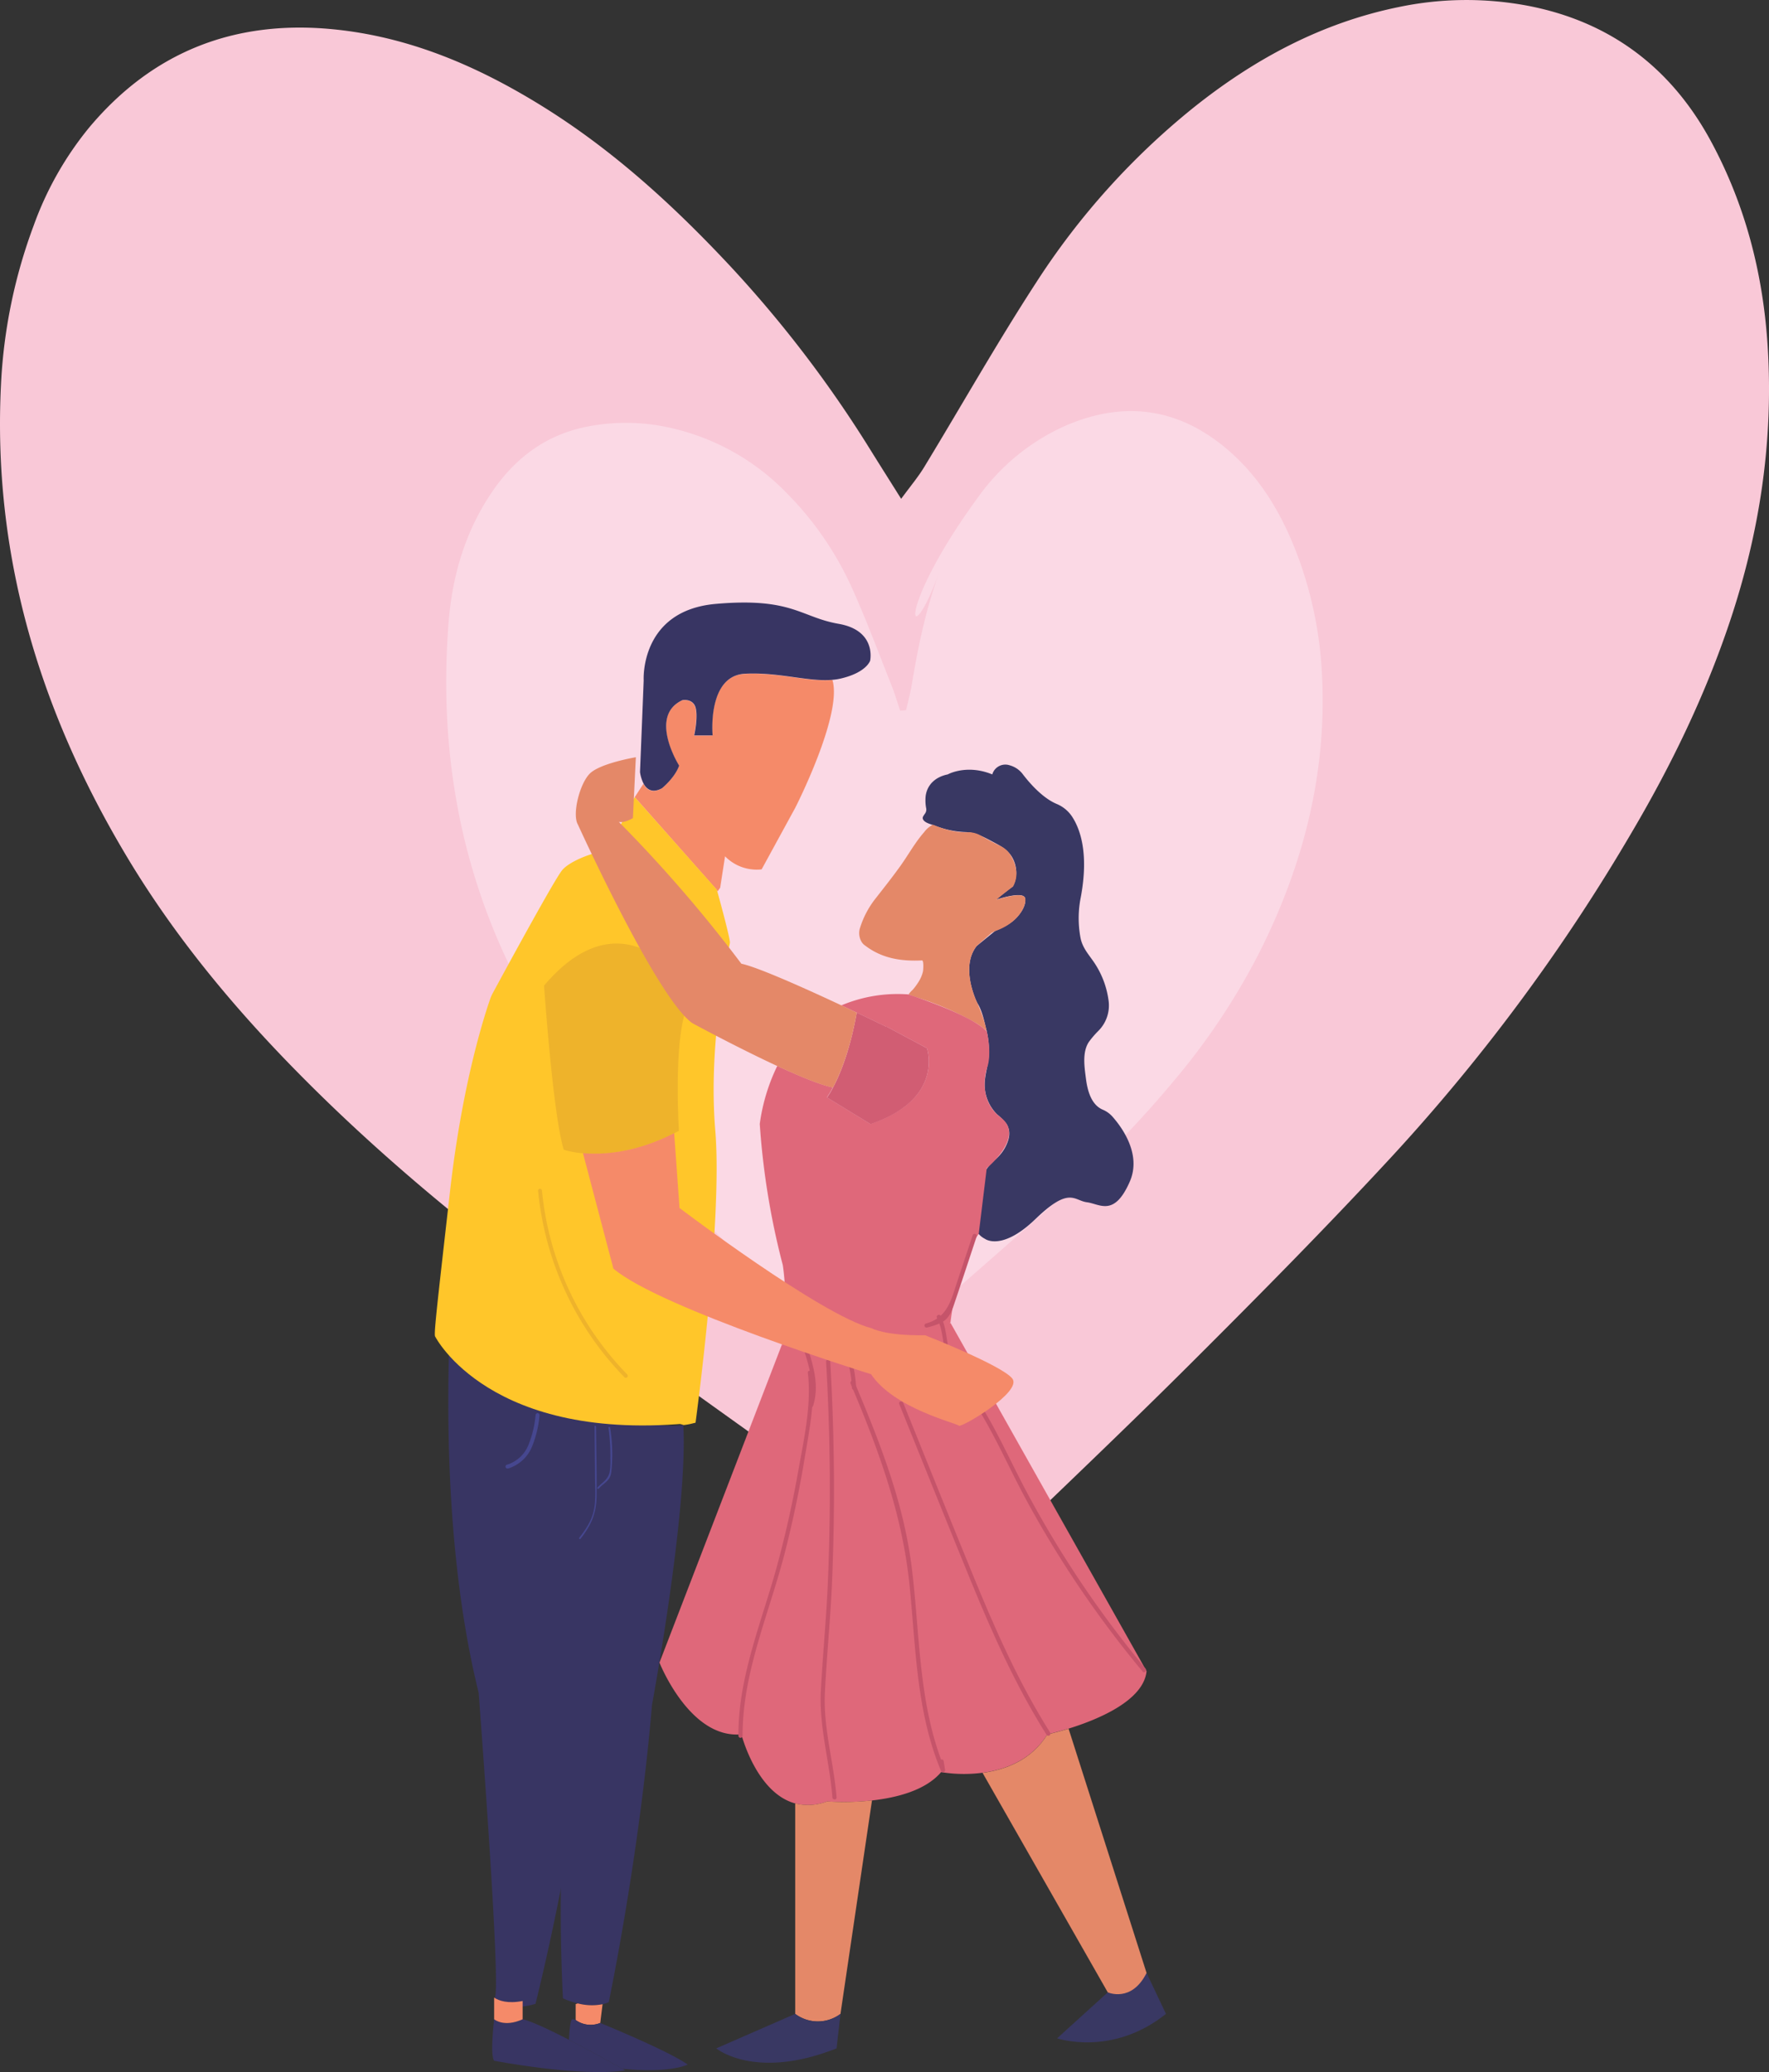 <svg id="Layer_1" data-name="Layer 1" xmlns="http://www.w3.org/2000/svg" viewBox="0 0 531.98 623.09"><rect x="0" y="0" width="531.98" height="623.09" fill="#333333" stroke="none"/><defs><style>.cls-1{fill:#f9c8d7;}.cls-2{fill:#fbd9e5;}.cls-3{fill:none;stroke:#fff;stroke-miterlimit:10;}.cls-4{fill:#393863;}.cls-5{fill:#e48868;}.cls-6{fill:#df687a;}.cls-7{fill:#d15d73;}.cls-8{fill:#ffc62a;}.cls-9{fill:#f58a69;}.cls-10{fill:#383563;}.cls-11{fill:#eeb32b;}.cls-12{fill:#46478f;}.cls-13{fill:#c5546a;}</style></defs><title>Valentine</title><path class="cls-1" d="M625.33,586.31c-2.8-1.38-4.36-1.91-5.64-2.83C582.39,556.84,545,530.33,507.9,503.42c-29.72-21.56-58.09-44.77-83.84-71.05-19.32-19.72-36.78-40.92-50.91-64.68-26-43.65-40.06-90.47-37.4-141.71a158.17,158.17,0,0,1,9.79-47.31,99.54,99.54,0,0,1,16.64-29.44c19.1-22.84,43.69-32.48,73.19-29.65,23.06,2.21,43.73,11.11,63.19,23.19,21.25,13.19,39.52,29.91,56.51,48.1a358.12,358.12,0,0,1,42.13,55.23c2.83,4.55,5.7,9.07,9.23,14.7,2.69-3.68,5-6.41,6.86-9.44,11.2-18.42,21.81-37.22,33.54-55.29a221.65,221.65,0,0,1,47.36-52.78c18.36-14.7,38.57-25.6,61.82-30.36a99.35,99.35,0,0,1,38.59-.45c24.85,4.7,43.31,18.53,55.33,40.76,10.43,19.28,15.73,40.05,17.09,61.86,1.76,28.35-2.42,55.9-11.44,82.78-7.41,22.08-17.49,42.9-29.28,62.93a563.72,563.72,0,0,1-72,97.42c-19.4,21-39.49,41.33-59.72,61.51C674,540.3,652.85,560.32,631.9,580.56,630,582.41,627.88,584.08,625.33,586.31Z" transform="translate(-335.43 -110.8)"/><path class="cls-2" d="M607.91,324.37c.58-2.58,1.29-5.13,1.72-7.74,1.89-11.46,4.27-22.79,8.25-33.73-9.35,25.74-13.39,11.58,11.87-22.84a64.28,64.28,0,0,1,26.57-21.45c18-7.6,34.58-4.88,49.35,8.34,9.77,8.74,16.1,20.09,20.59,32.59a118.29,118.29,0,0,1,6.66,33c1.77,30-5.37,58.18-18.93,85a203.34,203.34,0,0,1-25.37,38.06,320.92,320.92,0,0,1-33.36,34.51c-19.35,17.26-38.95,34.25-58.46,51.33a20.2,20.2,0,0,1-2.76,1.7,32.84,32.84,0,0,1-3.2-2.46c-16.59-16.23-33.27-32.35-49.67-48.77a321.38,321.38,0,0,1-35.11-41.29c-28.16-39.79-39.51-84.15-35.74-132.51,1.1-14.12,5-27.5,13.08-39.38,7-10.33,16.46-17.32,28.8-19.68a60.41,60.41,0,0,1,26.4.78A69.71,69.71,0,0,1,571.94,259a97.07,97.07,0,0,1,19.23,27.58c4.54,9.9,8.31,20.15,12.35,30.28,1,2.5,1.75,5.09,2.61,7.64Z" transform="translate(-335.43 -110.8)"/><path class="cls-3" d="M633.54,391.15" transform="translate(-335.43 -110.8)"/><path class="cls-3" d="M634,390.71" transform="translate(-335.43 -110.8)"/><path class="cls-4" d="M634.66,390.76c2.4-1.13,4.7-2.08,6.53-4.07,1.33-1.44,2.81-3.61,2.54-5.69-.33-2.46-8.35.21-8.7.33,1-1,5-4,5-4a9.08,9.08,0,0,0,.34-7.58c-1.24-3.14-3.73-4.42-6.52-5.9-2.63-1.4-5.13-2.77-8.13-2.84a27.78,27.78,0,0,1-9.14-1.93c-1-.38-2.91-.77-3.51-1.78-.41-.69.07-1.12.4-1.68a2.1,2.1,0,0,0,.45-1.94,13,13,0,0,1-.12-3.54c.5-3.59,3.17-5.78,6.63-6.47,0,0,5.69-3.18,13.4,0a4.09,4.09,0,0,1,5.27-2.73,7.34,7.34,0,0,1,3.95,2.72c1.8,2.36,5.74,7,10.06,8.85a10.31,10.31,0,0,1,4.64,3.73c2.46,3.68,5.18,11,2.71,24.29a32,32,0,0,0-.06,12.47c.73,3.28,2.84,5.22,4.57,8a26.73,26.73,0,0,1,3.85,10.8,10.78,10.78,0,0,1-3.1,9,27.42,27.42,0,0,0-2.88,3.37c-2,3.09-1.29,7.52-.84,11s1.53,7.77,5,9.29a8.16,8.16,0,0,1,2.87,2c3,3.35,8.9,11.46,5.31,19.66-4.69,10.72-9,6.7-12.9,6.2s-5.19-4.86-15.41,5-15.24,6-15.24,6a6.07,6.07,0,0,1-1.88-1.46,8.41,8.41,0,0,1-1.92-3.94,15.62,15.62,0,0,1,.54-7.35,34.07,34.07,0,0,1,2.25-5.8A16.74,16.74,0,0,1,634,460.2c.65-.63,1.32-1.17,1.91-1.85a12.45,12.45,0,0,0,2.76-4.85,8.86,8.86,0,0,0,.21-1,5.45,5.45,0,0,0-.77-3.75,17.3,17.3,0,0,0-2.81-2.84,12.63,12.63,0,0,1-3.69-7.59c-.37-3.15.77-6.18,1.11-9.29a25.56,25.56,0,0,0-.71-8.74c-.59-2.45-1.28-5.76-2.69-7.88,0,0-5.36-10.63-.17-17.16" transform="translate(-335.43 -110.8)"/><path class="cls-5" d="M634.85,390.71c-.52.17-.87.48-1.23.6l-4.46,3.92c-5.19,6.53.17,17.16.17,17.16.36.84.68,1.64,1,2.42a44.25,44.25,0,0,1,1.86,6.18c-.06-.28-.59-.64-.78-.8a19.66,19.66,0,0,0-2.91-2,90.56,90.56,0,0,0-16.7-7.26,29.22,29.22,0,0,1-3.15-1.1,7.38,7.38,0,0,1,1.2-1.34,18.15,18.15,0,0,0,1.83-2.47,10.11,10.11,0,0,0,1.32-3.14c.07-.33.29-3.31-.3-3.28-6.21.29-11.94-.54-17.08-4.45a3.59,3.59,0,0,1-1.25-1.41,5.22,5.22,0,0,1-.42-3.56,27.46,27.46,0,0,1,4.74-9.15c2.55-3.26,5.13-6.51,7.54-9.88s4.37-7,7.11-10.12a7.57,7.57,0,0,1,2.63-2.24,30.43,30.43,0,0,0,5.9,1.88,18.58,18.58,0,0,0,3.62.4l.69,0h.13a7.29,7.29,0,0,1,4.05,1h0l.51.29.5.28c.71.4,1.48.82,2.24,1.22l.81.42.79.4.38.19.58.27a7.2,7.2,0,0,1,3.32,3.07,13.75,13.75,0,0,1,1,2.11c0,.11.07.22.11.33s.13.44.19.66.06.26.09.4,0,.24.07.36a7.78,7.78,0,0,1-.88,5.31s-4,3-5,4c.35-.11,8.37-2.79,8.7-.33S641.22,388.53,634.85,390.71Z" transform="translate(-335.43 -110.8)"/><path class="cls-6" d="M632.17,462.06s11.72-9.55,4.19-15.24-4-15.24-4-15.24,1.39-3.52-.17-10.57h0c-.17-.25-3.16-4.37-23.61-11.19a43.63,43.63,0,0,0-20.14,3.3l4.66,2.2c4.65,2.2,8.07,3.87,8.86,4.25l.07,0,.1,0L614.18,426s5.38,15.19-17,22.78l-13.07-8a23.87,23.87,0,0,0,1.78-3c-3.67-.73-10-3.36-16.71-6.46a57.18,57.18,0,0,0-5.27,17.45,227.65,227.65,0,0,0,6.92,42.43s2,12.34-.33,23.9c0,0,25.82,2.92,46.42-4.73,1.47-.54,2.92-1.15,4.33-1.8,0,0,1.79-17.53,8.51-26.75" transform="translate(-335.43 -110.8)"/><path class="cls-7" d="M597.22,448.83l-13.07-8a23.87,23.87,0,0,0,1.78-3c2-3.68,5.09-11,7.14-22.54,4.65,2.2,8.07,3.87,8.86,4.25l.07,0,.1,0L614.18,426S619.56,441.24,597.22,448.83Z" transform="translate(-335.43 -110.8)"/><path class="cls-8" d="M462.81,499" transform="translate(-335.43 -110.8)"/><path class="cls-6" d="M680.23,613.32c-.9,9-15,14.67-23.45,17.28-3.72,1.14-6.37,1.7-6.37,1.7-4.83,7.82-12.75,10.68-19.5,11.57a42.71,42.71,0,0,1-12.46-.19c-4.67,5.5-13.34,7.69-20.79,8.52a77.71,77.71,0,0,1-13.51.3,15.79,15.79,0,0,1-9.57.6c-11.74-3.16-16.2-20.79-16.2-20.79-15.56,1.48-24.63-21.57-24.63-21.57l36.8-95.57,50.75-6.53Z" transform="translate(-335.43 -110.8)"/><path class="cls-5" d="M597.66,652.19l-9.48,64.19a11.36,11.36,0,0,1-13.61,0V653.09a15.79,15.79,0,0,0,9.57-.6A77.71,77.71,0,0,0,597.66,652.19Z" transform="translate(-335.43 -110.8)"/><path class="cls-4" d="M588.19,716.38,587,726.75c-24.51,9.72-36.18,0-36.18,0l23.74-10.37A11.36,11.36,0,0,0,588.19,716.38Z" transform="translate(-335.43 -110.8)"/><path class="cls-4" d="M668.56,709.9l-15.23,13.83s16.53,5.62,32.73-7.35l-5.83-12.32Z" transform="translate(-335.43 -110.8)"/><path class="cls-4" d="M631.61,438.3" transform="translate(-335.43 -110.8)"/><path class="cls-5" d="M680.23,704.07c-4.54,9.07-11.67,5.83-11.67,5.83l-37.65-66c6.75-.89,14.67-3.75,19.5-11.57,0,0,2.64-.56,6.37-1.7Z" transform="translate(-335.43 -110.8)"/><path class="cls-9" d="M574.61,353.65l-10.14,18.57a13.29,13.29,0,0,1-11-3.93L552,377.76l-.77,1.06-.29-.47L526.31,350.5l2.61-4c.93,1.67,2.59,3,5.52,1.37,0,0,3.83-3.06,5.17-6.8,0,0-9.37-14.92,1-19.7,0,0,3.35-.58,4,2.48s-.48,8.14-.48,8.14h5.55s-1.72-18,9.76-18.56c10.29-.51,19,2.5,26.32,1.83C588.89,325.67,574.61,353.65,574.61,353.65Z" transform="translate(-335.43 -110.8)"/><path class="cls-10" d="M597.1,309.47s-1.06,3.54-8.8,5.36a17.45,17.45,0,0,1-2.48.39c-7.29.67-16-2.34-26.32-1.83-11.48.57-9.76,18.56-9.76,18.56h-5.55s1.15-5.07.48-8.14-4-2.48-4-2.48c-10.42,4.78-1,19.7-1,19.7-1.34,3.73-5.17,6.8-5.17,6.8-2.93,1.61-4.59.3-5.52-1.37a10.75,10.75,0,0,1-1.08-3.51L529,315.39s-1.25-21,21.71-23,25.45,4,36.93,6S597.1,309.47,597.1,309.47Z" transform="translate(-335.43 -110.8)"/><path class="cls-8" d="M541,539.32a20,20,0,0,0,3.6-.74s8.23-60.46,5.93-87.82,4.21-55.29,4.4-56.44-3.93-16-3.93-16L526.31,350.5l-7.14,14.11a4.29,4.29,0,0,1-3,2.31c-3.78.68-9.69,3.11-11.7,5.56-2.46,3-18.38,32.38-20.92,37.08a9.85,9.85,0,0,0-.62,1.39c-1.46,4.12-8.41,24.9-12.16,58-4.21,37.12-5,43.81-4.4,43.81a16.07,16.07,0,0,1,2.4,2Z" transform="translate(-335.43 -110.8)"/><path class="cls-11" d="M539.6,450.84c-.47.26-.95.51-1.42.75-11.76,6-21.59,6.5-27.43,6a26.25,26.25,0,0,1-5.78-1.06c-3.25-10.33-5.93-49.36-5.93-49.36,25.64-30.23,45.34,3.25,45.34,3.25C537.31,414.59,539.6,450.84,539.6,450.84Z" transform="translate(-335.43 -110.8)"/><path class="cls-10" d="M519.51,537.16l-1.17,28.24v0c-1.21,2.14-2.22,7.68-3,14.56a0,0,0,0,0,0,0c-2.15,17.82-3.11,44.63-3.11,44.63-1.3,14.64-3.69,30.19-6.23,44.13-4.54,24.92-9.54,44.65-9.54,44.65-.77.22-1.49.4-2.17.53-4.49.88-7.13-.07-8.57-1a4.86,4.86,0,0,1-1.5-1.52c2-2-4.85-91.58-4.85-91.58-12-48.47-8.53-103.25-9-103.63,2.59,2.33,6.69,6.2,9.3,8.68a19.69,19.69,0,0,0,6,3.93,105.07,105.07,0,0,0,28.42,7.34l1.59.14a11.78,11.78,0,0,1,3,.64Z" transform="translate(-335.43 -110.8)"/><path class="cls-10" d="M531.5,623.46c-3.83,45.66-13,89.39-13,89.39a9.65,9.65,0,0,1-1.86.62,16.67,16.67,0,0,1-7.44-.24,24.83,24.83,0,0,1-4.48-1.52c-.77-15.55-.83-30.44-.41-44.4,2.54-13.94,4.93-29.49,6.23-44.13,0,0,1-26.81,3.11-44.63a0,0,0,0,1,0,0c.83-6.88,1.84-12.42,3-14.56v0l1.17-28.24c4.43,1.52,14.76,4.59,23.1,3.58C542.34,565.24,531.5,623.46,531.5,623.46Z" transform="translate(-335.43 -110.8)"/><path class="cls-10" d="M523.47,733.4c-14,2-39.44-2.93-39.44-2.93-1.3-1.66,0-12.5,0-12.5s3,2.55,8.57,0c2.77.67,8.3,3.29,13.94,6.19,6.76,3.49,13.66,7.38,16.06,8.73Z" transform="translate(-335.43 -110.8)"/><path class="cls-9" d="M492.6,712.5V718c-5.61,2.55-8.57,0-8.57,0v-6.52C485.46,712.43,488.1,713.38,492.6,712.5Z" transform="translate(-335.43 -110.8)"/><path class="cls-9" d="M516.64,713.47l-.7,5.63a7.7,7.7,0,0,1-7.39-.88v-4.79l.65-.2A16.67,16.67,0,0,0,516.64,713.47Z" transform="translate(-335.43 -110.8)"/><path class="cls-10" d="M542.22,731.62s-5,2.68-19.63,1.28c-2.4-1.35-9.3-5.24-16.06-8.73,0,0,.22-6.45,1.12-6.19a8.38,8.38,0,0,0,.9.17v.08a7.7,7.7,0,0,0,7.39.88S536.6,727.54,542.22,731.62Z" transform="translate(-335.43 -110.8)"/><path class="cls-11" d="M497.27,468.65a.59.59,0,0,1,1.14.17,91.89,91.89,0,0,0,25.7,55.34.6.6,0,0,1-.85.83,93.1,93.1,0,0,1-26-56.06.64.64,0,0,1,0-.29Z" transform="translate(-335.43 -110.8)"/><path class="cls-12" d="M488.1,552.39a.59.59,0,0,1-.15-1.17,10.17,10.17,0,0,0,6.39-5.91,31.69,31.69,0,0,0,2.16-9.06.61.61,0,0,1,.67-.51.6.6,0,0,1,.51.67,32.63,32.63,0,0,1-2.26,9.4,11.33,11.33,0,0,1-7.18,6.56l-.15,0Z" transform="translate(-335.43 -110.8)"/><path class="cls-8" d="M466.32,512.74s16.39,32.35,78.25,25.83Z" transform="translate(-335.43 -110.8)"/><path class="cls-5" d="M593.07,415.3c-2.05,11.58-5.19,18.85-7.14,22.54-3.67-.73-10-3.36-16.71-6.46-12.24-5.67-25.6-12.92-25.6-12.92-10.72-7.6-34.39-59.69-34.39-59.69-1.79-3,.45-12.23,3.57-15.35s13.85-4.92,13.85-4.92l-.89,18.32c-2.18,1.19-3.48,1.32-4.25,1.11a417.94,417.94,0,0,1,36.86,42.66c5,1.05,19.17,7.42,30.06,12.51Z" transform="translate(-335.43 -110.8)"/><path class="cls-13" d="M614.2,510c4.66-1.27,6.44-1.95,8-6.56,2.36-6.93,4.63-13.89,6.94-20.84.25-.76-1-1.09-1.21-.33l-4.53,13.59c-1.92,5.75-2.94,11.14-9.56,12.94a.63.63,0,0,0,.33,1.21Z" transform="translate(-335.43 -110.8)"/><path class="cls-13" d="M558.75,632.82c-.11-19.11,8.14-37.18,12.78-55.44q3.5-13.74,5.82-27.75c1.41-8.49,3.28-17.46,2.27-26.06-.09-.79-1.34-.8-1.25,0,1.14,9.72-1.17,19.89-2.87,29.46q-2.48,14-6.14,27.68c-4.58,17.18-12,34.07-11.87,52.11a.63.63,0,0,0,1.25,0Z" transform="translate(-335.43 -110.8)"/><path class="cls-13" d="M618,640.66l.43,2.66,1.21-.33c-8.05-19.26-7.49-40.24-10-60.61-2.43-19.76-9.63-37.94-17.33-56.15-.31-.74-1.39-.1-1.08.63,8.37,19.81,15.59,39.28,17.74,60.82,1.88,18.78,2.06,38,9.45,55.64a.63.63,0,0,0,1.21-.33l-.43-2.66c-.13-.79-1.33-.46-1.21.33Z" transform="translate(-335.43 -110.8)"/><path class="cls-13" d="M651.24,631.8c-9.52-15.09-16.7-31.4-23.43-47.88-7-17.07-13.84-34.19-20.76-51.29-.3-.74-1.51-.41-1.21.33,7.14,17.66,14.22,35.35,21.45,53,6.57,16,13.61,31.83,22.87,46.5.43.68,1.51.05,1.08-.63Z" transform="translate(-335.43 -110.8)"/><path class="cls-13" d="M587,651.3c-.82-10.64-4-20.62-3.51-31.41.54-11.19,1.69-22.33,2.16-33.53a658.78,658.78,0,0,0-.55-66.11c0-.8-1.3-.8-1.25,0a658.78,658.78,0,0,1,.55,66.11c-.46,10.87-1.51,21.68-2.11,32.54-.63,11.22,2.61,21.35,3.46,32.4.06.8,1.31.8,1.25,0Z" transform="translate(-335.43 -110.8)"/><path class="cls-13" d="M577.22,516.78c1.7,5.36,3.28,10.85,1.53,16.42-.24.77,1,1.1,1.21.33,1.82-5.79.25-11.48-1.53-17.08-.24-.76-1.45-.44-1.21.33Z" transform="translate(-335.43 -110.8)"/><path class="cls-13" d="M592.88,528.1a40.58,40.58,0,0,0-.9-6.75c-.17-.79-1.38-.45-1.21.33a38.56,38.56,0,0,1,.85,6.42c0,.8,1.29.81,1.25,0Z" transform="translate(-335.43 -110.8)"/><path class="cls-13" d="M679.93,612.57a314.89,314.89,0,0,1-35.73-53.09c-4.83-9.07-8.94-18.56-14.5-27.23-3-4.61-7.1-8.93-8.62-14.31-1.1-3.87-.93-7.82-2.8-11.47-.37-.72-1.45-.08-1.08.63,2.09,4.07,1.62,8.69,3.26,12.89,1.84,4.74,5.45,8.65,8.17,12.89,5.87,9.17,10.18,19.24,15.34,28.8a316.61,316.61,0,0,0,35.08,51.77c.51.62,1.39-.27.88-.88Z" transform="translate(-335.43 -110.8)"/><path class="cls-9" d="M623.78,539.51c-.57-.75-19.52-5.15-26.4-15.48,0,0-63.33-19.71-77.49-31.76l-.26-1-8.89-33.73c5.84.53,15.67,0,27.43-6l1.61,22.51s42.67,32.33,57.78,36.16c0,0,4,2.3,16.07,2.1,0,0,23,9,26.21,13S624.36,540.27,623.78,539.51Z" transform="translate(-335.43 -110.8)"/><path class="cls-12" d="M514.23,539.78l.13,15c0,2.49.19,5,0,7.51-.27,4.54-2,7.43-4.72,10.89-.2.25.16.61.35.35,3.33-4.25,4.82-7.72,4.87-13.14.06-6.86-.12-13.74-.18-20.6a.25.25,0,0,0-.5,0Z" transform="translate(-335.43 -110.8)"/><path class="cls-12" d="M518.42,540.16a62.46,62.46,0,0,1,.57,9.35,19.87,19.87,0,0,1-.22,4c-.6,2.34-2.28,3.09-3.65,4.57-.22.24.14.59.35.35,1.73-1.88,3.4-2.25,3.79-4.93a49.78,49.78,0,0,0-.35-13.36c0-.31-.54-.32-.5,0Z" transform="translate(-335.43 -110.8)"/></svg>